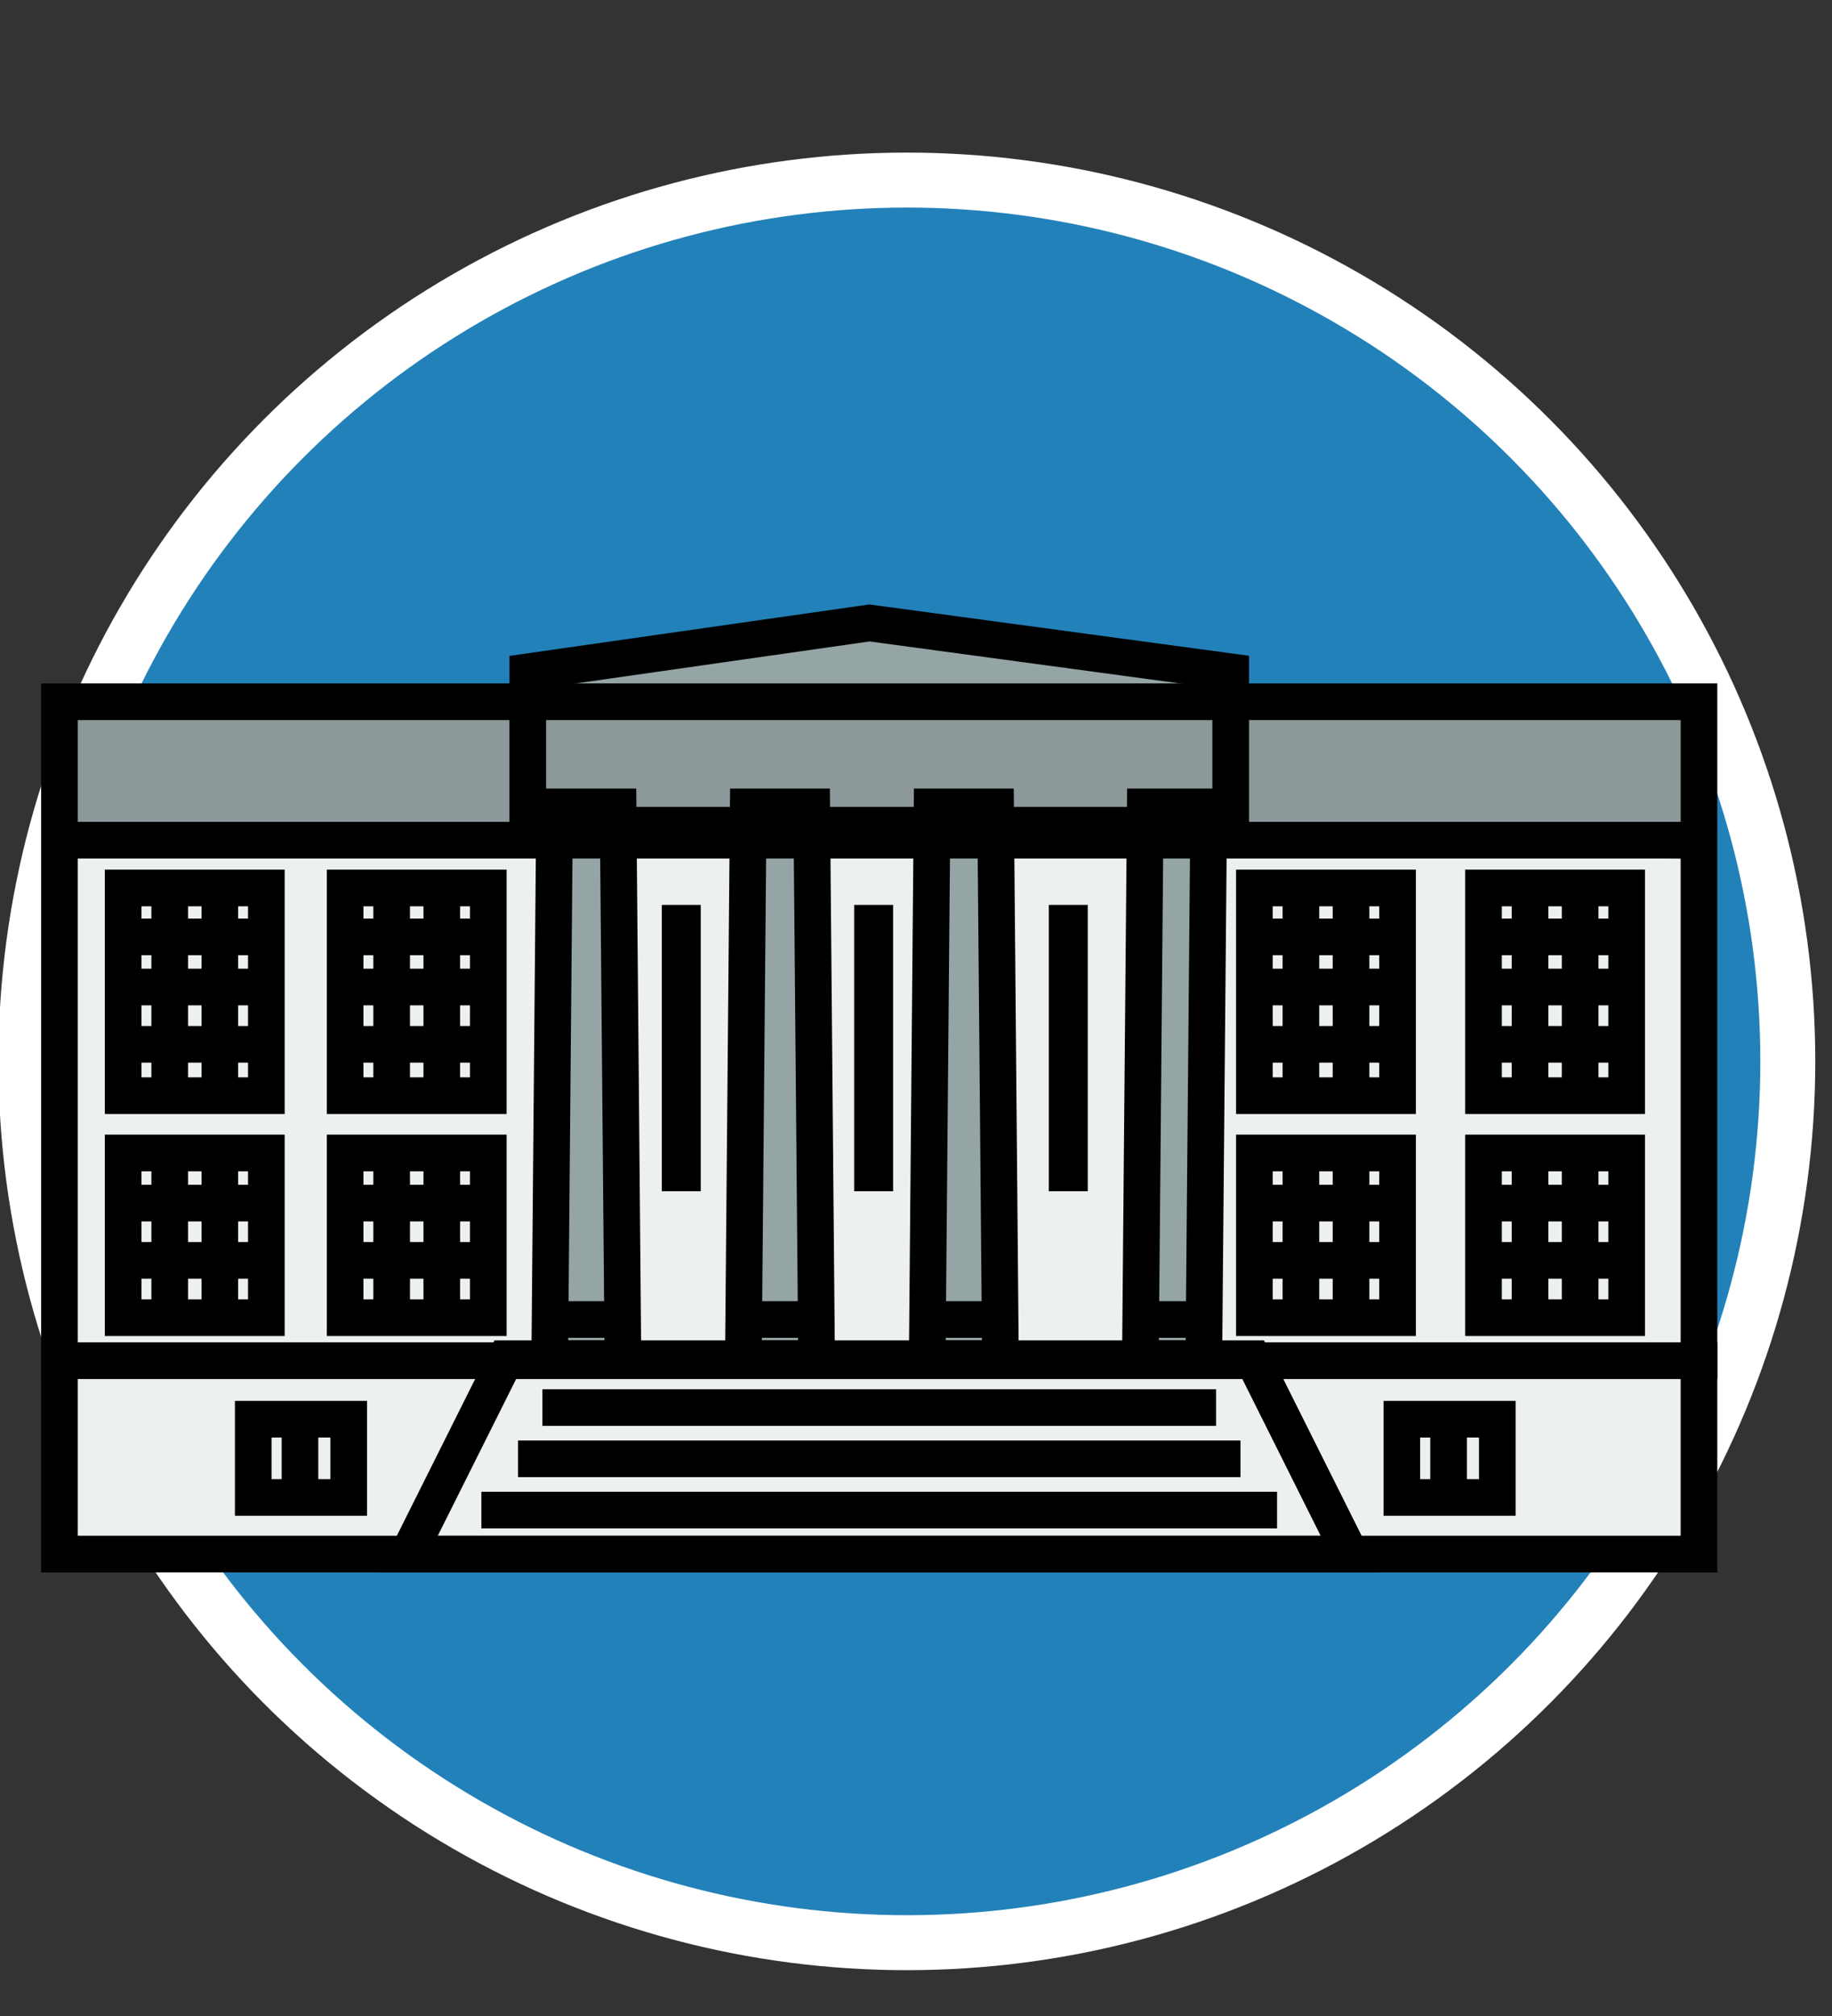 <?xml version="1.0" encoding="utf-8"?>
<!-- Generator: Adobe Illustrator 16.2.1, SVG Export Plug-In . SVG Version: 6.00 Build 0)  -->
<!DOCTYPE svg PUBLIC "-//W3C//DTD SVG 1.1//EN" "http://www.w3.org/Graphics/SVG/1.1/DTD/svg11.dtd">
<svg version="1.1" xmlns="http://www.w3.org/2000/svg" xmlns:xlink="http://www.w3.org/1999/xlink" x="0px" y="0px" width="100px"
	 height="110px" viewBox="0 0 100 110" enable-background="new 0 0 100 110" xml:space="preserve">
<rect x="0" y="0" width="100" height="110" fill="#333333" stroke="none"/>
<g id="Layer_2">
	<circle fill="#2381B9" stroke="#FFFFFF" stroke-width="3" stroke-miterlimit="10" cx="49.5" cy="57.913" r="48.087"/>
	<polygon fill="#95A5A6" points="28.808,36.655 47.875,33.75 66.875,37.5 66.75,39.625 28.625,37.875 	"/>
	<polyline fill="#ECF0F1" points="3.246,38.29 3.246,84.795 92.739,84.795 93.125,38.625 	"/>
	<polygon fill="#8C9899" points="3.246,38.29 92.739,38.29 92.75,46.875 3,45.125 	"/>
	<polygon fill="#95A5A6" points="34.25,45.875 30.375,43.5 30.125,73.75 33.875,73.25 	"/>
	<polygon fill="#95A5A6" points="45.25,46 41.375,43.625 41.125,73.875 44.875,73.375 	"/>
	<polygon fill="#95A5A6" points="55.125,45.875 51.25,43.5 51,73.75 54.75,73.25 	"/>
	<polygon fill="#95A5A6" points="66.125,46 62.25,43.625 62,73.875 65.75,73.375 	"/>
	<polygon fill="none" stroke="#000000" stroke-width="2" stroke-miterlimit="10" points="67.178,45.027 28.808,45.027 
		28.808,36.655 47.46,33.99 67.178,36.655 	"/>
	<g>
		<polygon fill="none" stroke="#000000" stroke-width="2" stroke-miterlimit="10" points="34.003,74.136 30.007,74.136 
			30.273,44.027 33.737,44.027 		"/>
		<polygon fill="none" stroke="#000000" stroke-width="2" stroke-miterlimit="10" points="44.573,74.136 40.577,74.136 
			40.843,44.027 44.307,44.027 		"/>
		<polygon fill="none" stroke="#000000" stroke-width="2" stroke-miterlimit="10" points="54.609,74.136 50.613,74.136 
			50.878,44.027 54.344,44.027 		"/>
		<polygon fill="none" stroke="#000000" stroke-width="2" stroke-miterlimit="10" points="65.711,74.136 62.248,74.136 
			62.515,44.027 65.979,44.027 		"/>
	</g>
	<polygon fill="none" stroke="#000000" stroke-width="2" stroke-miterlimit="10" points="73.706,84.795 22.279,84.795 
		27.609,74.136 68.377,74.136 	"/>
	<line fill="none" stroke="#000000" stroke-width="2" stroke-miterlimit="10" x1="29.608" y1="76.802" x2="66.379" y2="76.802"/>
	<line fill="none" stroke="#000000" stroke-width="2" stroke-miterlimit="10" x1="28.275" y1="79.598" x2="67.711" y2="79.598"/>
	<line fill="none" stroke="#000000" stroke-width="2" stroke-miterlimit="10" x1="26.276" y1="82.396" x2="69.708" y2="82.396"/>
	<rect x="3.246" y="38.29" fill="none" stroke="#000000" stroke-width="2" stroke-miterlimit="10" width="89.493" height="35.953"/>
	
		<rect x="3.246" y="74.242" fill="none" stroke="#000000" stroke-width="2" stroke-miterlimit="10" width="89.493" height="10.553"/>
	<rect x="6.723" y="48.451" fill="none" stroke="#000000" stroke-width="2" stroke-miterlimit="10" width="7.816" height="11.332"/>
	<rect x="6.723" y="62.91" fill="none" stroke="#000000" stroke-width="2" stroke-miterlimit="10" width="7.816" height="8.988"/>
	<line fill="none" stroke="#000000" stroke-width="2" stroke-miterlimit="10" x1="9.264" y1="48.385" x2="9.264" y2="59.914"/>
	<line fill="none" stroke="#000000" stroke-width="2" stroke-miterlimit="10" x1="12" y1="48.385" x2="12" y2="59.914"/>
	<line fill="none" stroke="#000000" stroke-width="2" stroke-miterlimit="10" x1="6.529" y1="51.121" x2="14.736" y2="51.121"/>
	<line fill="none" stroke="#000000" stroke-width="2" stroke-miterlimit="10" x1="6.529" y1="53.855" x2="14.736" y2="53.855"/>
	<line fill="none" stroke="#000000" stroke-width="2" stroke-miterlimit="10" x1="6.529" y1="56.983" x2="14.736" y2="56.983"/>
	<line fill="none" stroke="#000000" stroke-width="2" stroke-miterlimit="10" x1="9.264" y1="62.909" x2="9.264" y2="71.703"/>
	<line fill="none" stroke="#000000" stroke-width="2" stroke-miterlimit="10" x1="12" y1="62.909" x2="12" y2="71.703"/>
	<line fill="none" stroke="#000000" stroke-width="2" stroke-miterlimit="10" x1="6.529" y1="68.771" x2="14.736" y2="68.771"/>
	<line fill="none" stroke="#000000" stroke-width="2" stroke-miterlimit="10" x1="6.529" y1="65.646" x2="14.736" y2="65.646"/>
	<rect x="13.823" y="77.436" fill="none" stroke="#000000" stroke-width="2" stroke-miterlimit="10" width="5.21" height="4.27"/>
	
		<rect x="18.838" y="48.451" fill="none" stroke="#000000" stroke-width="2" stroke-miterlimit="10" width="7.816" height="11.332"/>
	<rect x="18.838" y="62.91" fill="none" stroke="#000000" stroke-width="2" stroke-miterlimit="10" width="7.816" height="8.988"/>
	<line fill="none" stroke="#000000" stroke-width="2" stroke-miterlimit="10" x1="21.379" y1="48.385" x2="21.379" y2="59.914"/>
	<line fill="none" stroke="#000000" stroke-width="2" stroke-miterlimit="10" x1="24.114" y1="48.385" x2="24.114" y2="59.914"/>
	<line fill="none" stroke="#000000" stroke-width="2" stroke-miterlimit="10" x1="18.643" y1="51.121" x2="26.85" y2="51.121"/>
	<line fill="none" stroke="#000000" stroke-width="2" stroke-miterlimit="10" x1="18.643" y1="53.855" x2="26.85" y2="53.855"/>
	<line fill="none" stroke="#000000" stroke-width="2" stroke-miterlimit="10" x1="18.643" y1="56.983" x2="26.85" y2="56.983"/>
	<line fill="none" stroke="#000000" stroke-width="2" stroke-miterlimit="10" x1="21.379" y1="62.909" x2="21.379" y2="71.703"/>
	<line fill="none" stroke="#000000" stroke-width="2" stroke-miterlimit="10" x1="24.114" y1="62.909" x2="24.114" y2="71.703"/>
	<line fill="none" stroke="#000000" stroke-width="2" stroke-miterlimit="10" x1="18.643" y1="68.771" x2="26.85" y2="68.771"/>
	<line fill="none" stroke="#000000" stroke-width="2" stroke-miterlimit="10" x1="18.643" y1="65.646" x2="26.85" y2="65.646"/>
	
		<rect x="68.471" y="48.451" fill="none" stroke="#000000" stroke-width="2" stroke-miterlimit="10" width="7.815" height="11.332"/>
	<rect x="68.471" y="62.91" fill="none" stroke="#000000" stroke-width="2" stroke-miterlimit="10" width="7.815" height="8.988"/>
	<line fill="none" stroke="#000000" stroke-width="2" stroke-miterlimit="10" x1="71.011" y1="48.385" x2="71.011" y2="59.914"/>
	<line fill="none" stroke="#000000" stroke-width="2" stroke-miterlimit="10" x1="73.746" y1="48.385" x2="73.746" y2="59.914"/>
	<line fill="none" stroke="#000000" stroke-width="2" stroke-miterlimit="10" x1="68.275" y1="51.121" x2="76.482" y2="51.121"/>
	<line fill="none" stroke="#000000" stroke-width="2" stroke-miterlimit="10" x1="68.275" y1="53.855" x2="76.482" y2="53.855"/>
	<line fill="none" stroke="#000000" stroke-width="2" stroke-miterlimit="10" x1="68.275" y1="56.983" x2="76.482" y2="56.983"/>
	<line fill="none" stroke="#000000" stroke-width="2" stroke-miterlimit="10" x1="71.011" y1="62.909" x2="71.011" y2="71.703"/>
	<line fill="none" stroke="#000000" stroke-width="2" stroke-miterlimit="10" x1="73.746" y1="62.909" x2="73.746" y2="71.703"/>
	<line fill="none" stroke="#000000" stroke-width="2" stroke-miterlimit="10" x1="68.275" y1="68.771" x2="76.482" y2="68.771"/>
	<line fill="none" stroke="#000000" stroke-width="2" stroke-miterlimit="10" x1="68.275" y1="65.646" x2="76.482" y2="65.646"/>
	
		<rect x="80.977" y="48.451" fill="none" stroke="#000000" stroke-width="2" stroke-miterlimit="10" width="7.814" height="11.332"/>
	<rect x="80.977" y="62.91" fill="none" stroke="#000000" stroke-width="2" stroke-miterlimit="10" width="7.814" height="8.988"/>
	<line fill="none" stroke="#000000" stroke-width="2" stroke-miterlimit="10" x1="83.517" y1="48.385" x2="83.517" y2="59.914"/>
	<line fill="none" stroke="#000000" stroke-width="2" stroke-miterlimit="10" x1="86.252" y1="48.385" x2="86.252" y2="59.914"/>
	<line fill="none" stroke="#000000" stroke-width="2" stroke-miterlimit="10" x1="80.781" y1="51.121" x2="88.987" y2="51.121"/>
	<line fill="none" stroke="#000000" stroke-width="2" stroke-miterlimit="10" x1="80.781" y1="53.855" x2="88.987" y2="53.855"/>
	<line fill="none" stroke="#000000" stroke-width="2" stroke-miterlimit="10" x1="80.781" y1="56.983" x2="88.987" y2="56.983"/>
	<line fill="none" stroke="#000000" stroke-width="2" stroke-miterlimit="10" x1="83.517" y1="62.909" x2="83.517" y2="71.703"/>
	<line fill="none" stroke="#000000" stroke-width="2" stroke-miterlimit="10" x1="86.252" y1="62.909" x2="86.252" y2="71.703"/>
	<line fill="none" stroke="#000000" stroke-width="2" stroke-miterlimit="10" x1="80.781" y1="68.771" x2="88.987" y2="68.771"/>
	<line fill="none" stroke="#000000" stroke-width="2" stroke-miterlimit="10" x1="80.781" y1="65.646" x2="88.987" y2="65.646"/>
	<line fill="none" stroke="#000000" stroke-width="2" stroke-miterlimit="10" x1="3.206" y1="45.844" x2="93.352" y2="45.844"/>
	<line fill="none" stroke="#000000" stroke-width="2" stroke-miterlimit="10" x1="30.074" y1="71.995" x2="34.08" y2="71.995"/>
	<line fill="none" stroke="#000000" stroke-width="2" stroke-miterlimit="10" x1="40.528" y1="71.995" x2="44.534" y2="71.995"/>
	<line fill="none" stroke="#000000" stroke-width="2" stroke-miterlimit="10" x1="50.982" y1="71.995" x2="54.988" y2="71.995"/>
	<line fill="none" stroke="#000000" stroke-width="2" stroke-miterlimit="10" x1="62.218" y1="71.995" x2="66.224" y2="71.995"/>
	<line fill="none" stroke="#000000" stroke-width="2" stroke-miterlimit="10" x1="16.375" y1="77" x2="16.375" y2="81.25"/>
	<rect x="76.52" y="77.436" fill="none" stroke="#000000" stroke-width="2" stroke-miterlimit="10" width="5.211" height="4.27"/>
	<line fill="none" stroke="#000000" stroke-width="2" stroke-miterlimit="10" x1="79.071" y1="77" x2="79.071" y2="81.25"/>
	<rect x="46.625" y="49.375" width="2.125" height="15.625"/>
	<rect x="36.125" y="49.375" width="2.125" height="15.625"/>
	<rect x="57.25" y="49.375" width="2.125" height="15.625"/>
</g>
<g id="Layer_1">
	<polygon fill="#33495E" stroke="#000000" stroke-width="2" stroke-miterlimit="10" points="715.5,82 694.5,80.5 629,110.5 
		595,135.5 626.5,147 	"/>
	<g>
	</g>
	<polyline fill="none" stroke="#000000" stroke-width="2" stroke-miterlimit="10" points="670,211 703,142.5 749.5,170 749,178 
		771,176 772.5,158 730,94.5 732,75.5 720.5,82.5 710.501,86.167 	"/>
	<line fill="none" stroke="#000000" stroke-width="2" stroke-miterlimit="10" x1="730.5" y1="98" x2="717" y2="107.5"/>
	<polyline fill="none" stroke="#000000" stroke-width="2" stroke-miterlimit="10" points="709.5,88 742,151 660.5,133 	"/>
	<polygon fill="none" stroke="#000000" stroke-width="2" stroke-miterlimit="10" points="620,69.5 630.5,69.5 660.5,79 657,73.5 
		658.5,62 644,47.5 629.5,51 	"/>
	<polyline fill="none" stroke="#000000" stroke-width="2" stroke-miterlimit="10" points="656,79.5 648,90.5 643.5,89 633,95 
		630,89 626.5,89.5 622,68 	"/>
	<polyline fill="none" stroke="#000000" stroke-width="2" stroke-miterlimit="10" points="623.5,91.5 617,103 625,123.5 651,130 
		666,128.5 668.5,132 663,136.5 663,142.5 645.5,139 638.5,142 606.5,129.5 591,94 	"/>
	<polyline fill="none" stroke="#000000" stroke-width="2" stroke-miterlimit="10" points="629,91 640.5,115.5 655.5,121.5 	"/>
</g>
</svg>

